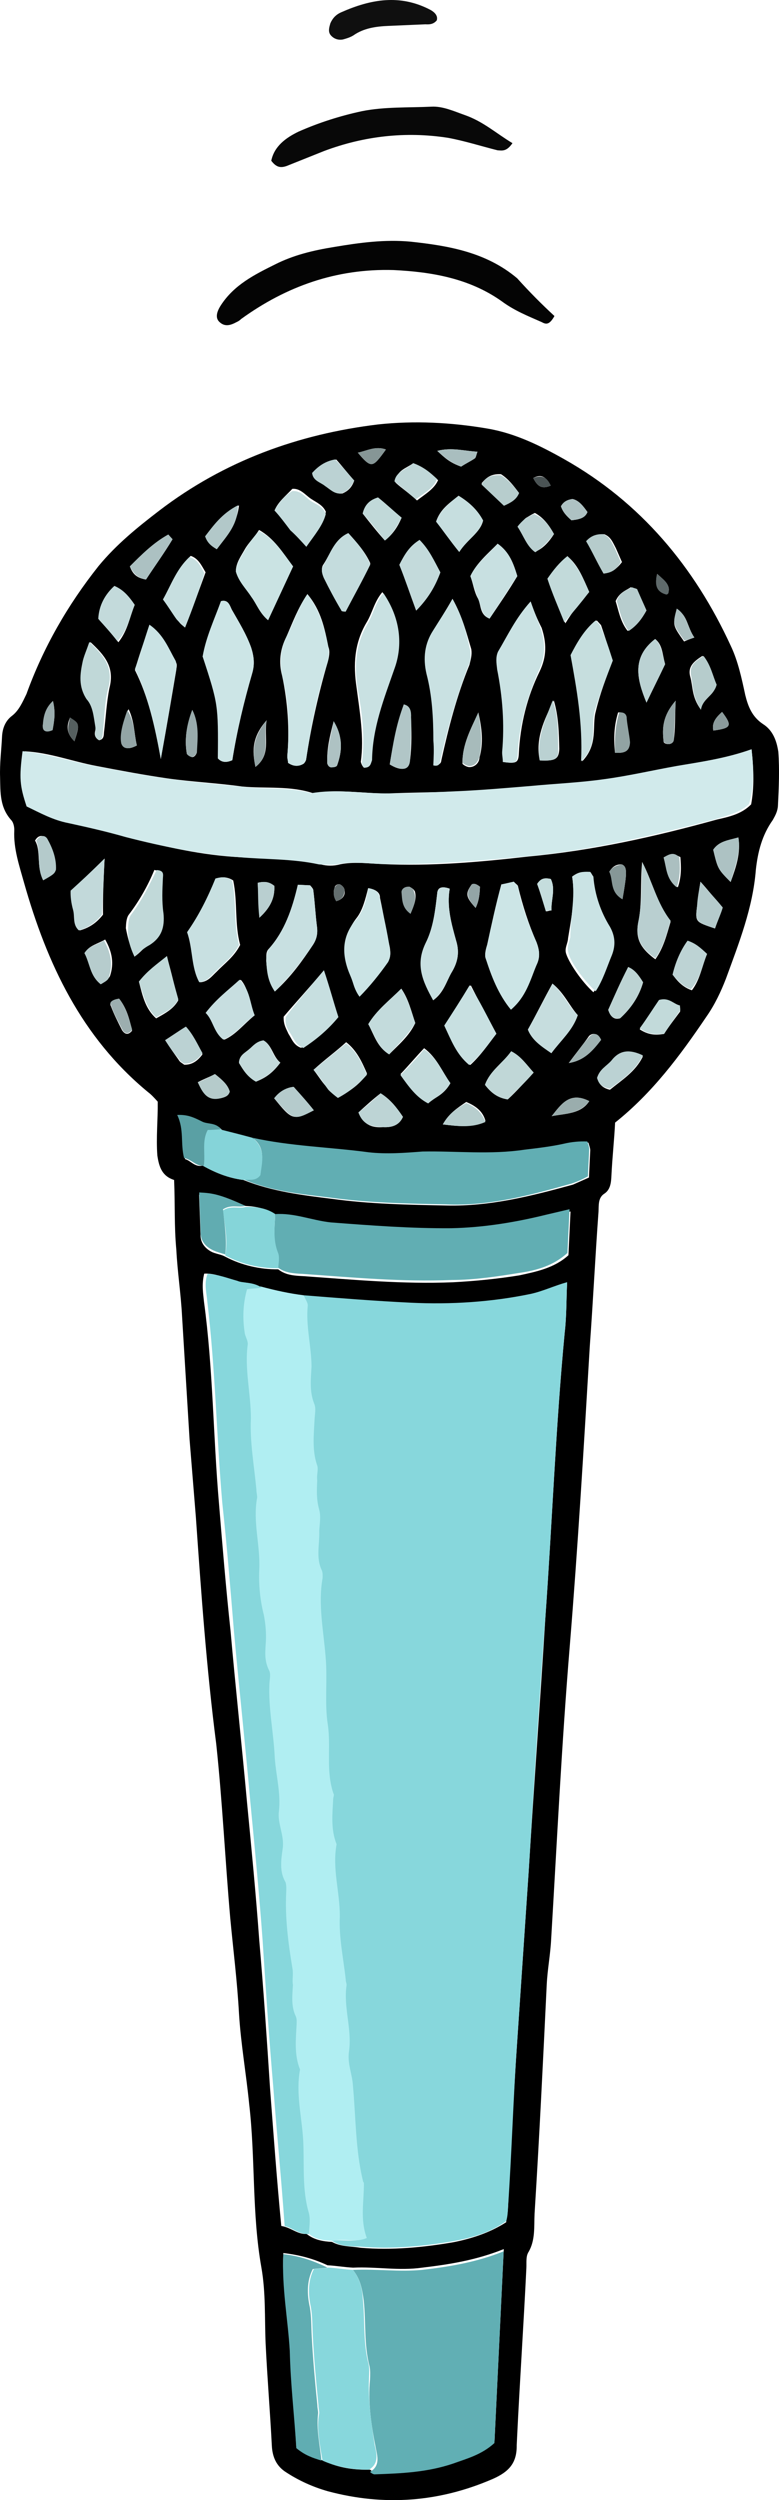 <svg version="1.1" xmlns="http://www.w3.org/2000/svg" xmlns:xlink="http://www.w3.org/1999/xlink" width="120.825" height="387.432" viewBox="0,0,120.825,387.432"><g transform="translate(-1222.04,-310.808)"><g data-paper-data="{&quot;isPaintingLayer&quot;:true}" fill-rule="nonzero" stroke="none" stroke-width="1" stroke-linecap="butt" stroke-linejoin="miter" stroke-miterlimit="10" stroke-dasharray="" stroke-dashoffset="0" style="mix-blend-mode: normal"><g><path d="M1308.037,359.783c-0.759,1.357 -1.278,1.332 -1.953,0.951c-2.207,-0.977 -4.249,-1.773 -6.258,-3.263c-5.031,-3.552 -10.879,-4.531 -16.761,-4.815c-8.831,-0.252 -16.594,2.509 -23.601,7.57c-0.181,0.166 -0.363,0.331 -0.717,0.488c-0.89,0.48 -1.772,0.785 -2.603,0.049c-0.667,-0.554 -0.625,-1.424 0.126,-2.606c2.062,-3.21 5.26,-4.797 8.458,-6.385c2.843,-1.43 5.826,-2.157 9.147,-2.694c4.021,-0.677 7.86,-1.188 11.831,-0.823c5.865,0.631 11.714,1.61 16.546,5.675c1.975,2.185 3.795,4.015 5.787,5.853z" fill="#040404"/><path d="M1301.526,332.994c-0.932,1.348 -1.616,1.141 -2.308,1.108c-2.57,-0.646 -5.131,-1.467 -7.709,-1.939c-6.54,-1.012 -12.992,-0.278 -19.172,2.036c-1.945,0.777 -3.89,1.554 -5.835,2.331c-0.882,0.306 -1.574,0.273 -2.388,-0.812c0.455,-2.242 2.252,-3.549 4.205,-4.5c3.189,-1.414 6.535,-2.472 9.864,-3.182c3.502,-0.702 7.135,-0.527 10.785,-0.699c1.738,-0.09 3.435,0.688 5.14,1.293c2.899,1.011 4.891,2.849 7.419,4.364z" fill="#080808"/><path d="M1289.786,313.964c-0.553,0.67 -1.244,0.637 -1.764,0.612c-1.911,0.082 -3.823,0.164 -5.734,0.246c-1.911,0.082 -3.831,0.338 -5.447,1.479c-0.536,0.323 -1.063,0.471 -1.591,0.62c-0.7,0.14 -1.384,-0.067 -1.878,-0.613c-0.494,-0.546 -0.287,-1.233 -0.081,-1.92c0.388,-0.852 0.932,-1.348 1.641,-1.663c4.607,-2.042 9.155,-2.868 13.89,-0.375c0.675,0.381 1.169,0.927 0.963,1.614z" fill="#0f0f0f"/></g><g><path d="M1249.039,493.666c-1.878,-0.613 -2.33,-2.028 -2.592,-3.783c-0.212,-2.797 0.095,-5.569 0.056,-8.358c-0.494,-0.546 -0.988,-1.093 -1.49,-1.465c-10.34,-8.511 -15.686,-19.916 -19.242,-32.454c-0.739,-2.648 -1.652,-5.305 -1.517,-8.085c0.025,-0.521 -0.114,-1.225 -0.444,-1.589c-1.811,-2.003 -1.702,-4.262 -1.757,-6.703c-0.072,-2.094 0.201,-4.171 0.302,-6.256c0.059,-1.217 0.463,-2.416 1.543,-3.235c1.08,-0.819 1.666,-2.184 2.244,-3.375c2.601,-7.19 6.388,-13.8 11.188,-19.839c2.763,-3.35 6.011,-5.981 9.432,-8.602c10.082,-7.7 21.553,-11.85 33.936,-13.342c5.578,-0.602 11.287,-0.326 16.962,0.644c4.3,0.73 8.195,2.66 11.909,4.754c11.816,6.666 20.178,16.649 25.828,28.94c1.102,2.317 1.668,4.958 2.235,7.597c0.435,1.763 1.052,3.36 2.731,4.486c1.515,0.944 2.132,2.542 2.394,4.296c0.212,2.797 0.078,5.578 -0.056,8.358c-0.042,0.869 -0.421,1.547 -0.801,2.226c-1.674,2.358 -2.319,4.939 -2.626,7.711c-0.458,5.9 -2.629,11.369 -4.627,16.846c-0.793,2.052 -1.758,4.095 -3.061,5.948c-4.108,6.072 -8.372,11.789 -14.142,16.387c-0.126,2.606 -0.433,5.378 -0.567,8.159c-0.05,1.043 -0.109,2.259 -1.18,2.904c-0.899,0.653 -0.776,1.705 -0.826,2.747c-0.508,6.943 -0.844,13.893 -1.352,20.836c-0.919,15.458 -1.846,31.089 -3.111,46.529c-1.248,15.093 -1.978,30.211 -2.88,45.321c-0.117,2.433 -0.572,4.675 -0.69,7.108c-0.57,11.817 -1.14,23.633 -1.883,35.442c-0.101,2.085 0.145,4.187 -0.985,6.049c-0.38,0.678 -0.248,1.556 -0.29,2.424c-0.419,8.689 -1.02,17.543 -1.439,26.232c-0.017,0.348 -0.042,0.869 -0.059,1.217c0.039,2.789 -1.239,4.121 -3.72,5.22c-8.324,3.605 -16.851,4.238 -25.581,1.901c-2.224,-0.63 -4.431,-1.607 -6.448,-2.924c-1.515,-0.944 -2.14,-2.367 -2.229,-4.114c-0.268,-5.238 -0.708,-10.485 -0.967,-15.897c-0.162,-3.84 0.031,-7.837 -0.649,-11.701c-1.501,-8.433 -0.917,-16.939 -1.899,-25.347c-0.466,-4.725 -1.286,-9.293 -1.578,-14.01c-0.276,-5.064 -0.906,-9.972 -1.363,-14.871c-0.783,-8.921 -1.213,-17.999 -2.169,-26.928c-1.514,-11.743 -2.337,-23.453 -3.159,-35.162c-0.326,-4.022 -0.652,-8.044 -0.979,-12.066c-0.39,-6.289 -0.772,-12.752 -1.162,-19.041c-0.178,-3.492 -0.711,-6.827 -0.889,-10.319c-0.343,-3.674 -0.184,-6.976 -0.345,-10.816zM1253.481,491.442c2.026,1.143 4.068,1.938 6.309,2.22c4.422,1.781 9.077,2.354 13.731,2.927c5.857,0.805 11.92,0.924 17.81,1.033c6.755,0.152 13.075,-1.459 19.577,-3.236c0.709,-0.314 1.417,-0.628 2.481,-1.1c0.067,-1.39 0.134,-2.78 0.201,-4.171c0.017,-0.347 -0.139,-0.703 -0.287,-1.233c-1.211,-0.058 -2.43,0.057 -3.658,0.346c-2.101,0.421 -4.012,0.503 -6.114,0.924c-5.24,0.792 -10.578,0.012 -15.793,0.283c-2.776,0.04 -5.569,0.428 -8.329,0.121c-6.03,-0.813 -12.101,-0.758 -18.098,-2.266c-1.54,-0.422 -3.253,-0.854 -4.794,-1.276c-0.642,-1.076 -2.042,-0.795 -2.891,-1.185c-1.013,-0.571 -2.026,-1.143 -3.937,-1.061c1.102,2.317 0.474,4.551 1.065,6.67c0.857,0.215 1.498,1.292 2.726,1.002zM1260.116,497.684c-3.903,-1.756 -4.933,-1.98 -7.199,-1.741c0.072,2.093 0.153,4.013 0.226,6.107c-0.059,1.217 0.591,2.119 1.604,2.69c0.675,0.381 1.54,0.422 2.215,0.804c2.536,1.341 5.452,2.005 8.228,1.964c1.169,0.927 2.553,0.994 3.937,1.061c7.777,0.549 15.372,1.264 23.19,0.945c3.477,-0.181 6.962,-0.535 10.282,-1.072c2.628,-0.57 5.43,-1.132 7.607,-3.117c0.109,-2.259 0.218,-4.518 0.327,-6.777c-1.401,0.281 -2.628,0.57 -3.683,0.868c-4.911,1.157 -9.805,1.965 -14.666,2.079c-6.253,0.221 -12.464,-0.427 -18.684,-0.901c-2.941,-0.142 -5.659,-1.318 -8.608,-1.286c-1.498,-1.291 -3.22,-1.548 -4.777,-1.624zM1272.238,692.128c2.372,1.159 4.785,1.45 7.216,1.393c0.165,0.182 0.502,0.373 0.675,0.381c4.16,0.027 8.337,-0.295 12.219,-1.675c2.291,-0.76 4.573,-1.347 6.396,-3.175c0.469,-9.731 0.939,-19.463 1.433,-29.715c-4.244,1.711 -8.438,2.38 -12.623,2.874c-3.666,0.52 -7.101,-0.168 -10.751,0.004c-1.384,-0.067 -2.587,-0.299 -3.971,-0.366c-2.034,-0.969 -4.258,-1.599 -6.844,-1.898c-0.251,5.213 0.898,10.146 1.009,15.028c0.276,5.064 0.725,10.137 1.009,15.028c1.498,1.292 2.865,1.706 4.233,2.12zM1269.598,656.991c1.169,0.928 2.545,1.168 3.929,1.235c1.35,0.762 2.916,0.663 4.464,0.912c4.836,0.407 9.713,-0.054 14.434,-0.871c2.801,-0.562 5.62,-1.471 8.126,-3.092c0.034,-0.695 0.24,-1.382 0.274,-2.077c0.411,-8.515 0.813,-16.856 1.397,-25.362c0.609,-9.028 1.209,-17.882 1.818,-26.91c0.81,-13.198 1.785,-26.215 2.595,-39.413c1.058,-14.754 1.59,-29.359 2.994,-44.096c0.29,-2.425 0.243,-5.04 0.369,-7.646c-1.937,0.603 -3.717,1.562 -5.636,1.818c-6.13,1.272 -12.383,1.493 -18.62,1.366c-5.536,-0.267 -11.063,-0.708 -16.591,-1.149c-2.232,-0.456 -4.3,-0.73 -6.532,-1.186c-1.334,-1.109 -2.907,-0.837 -4.275,-1.251c-1.54,-0.423 -2.891,-1.185 -4.629,-1.094c-0.43,1.721 -0.151,3.128 -0.037,4.353c1.408,10.344 1.424,20.796 2.314,31.115c0.546,6.645 1.093,13.29 1.812,19.943c0.783,8.921 1.748,17.676 2.54,26.423c0.694,7.175 1.389,14.35 1.91,21.516c0.669,7.696 1.174,15.21 1.67,22.898c0.53,6.993 1.051,14.159 1.745,21.334c1.549,0.249 2.536,1.342 3.929,1.234zM1338.611,426.922c-3.881,1.38 -7.548,1.9 -11.223,2.594c-3.848,0.685 -7.531,1.553 -11.371,2.064c-3.666,0.52 -7.489,0.684 -11.147,1.03c-3.831,0.338 -7.662,0.676 -11.658,0.831c-3.65,0.172 -7.464,0.163 -11.114,0.335c-3.814,-0.01 -7.595,-0.715 -11.443,-0.029c-3.583,-1.218 -7.422,-0.707 -11.047,-1.055c-3.789,-0.531 -7.768,-0.723 -11.557,-1.254c-3.616,-0.523 -7.397,-1.228 -11.005,-1.924c-3.781,-0.705 -7.355,-2.096 -11.161,-2.28c-0.547,4.154 -0.606,5.37 0.627,8.565c2.034,0.969 4.068,1.938 6.465,2.576c2.916,0.663 5.832,1.326 8.912,2.172c5.823,1.5 11.482,2.818 17.537,3.11c4.152,0.2 8.312,0.227 12.431,1.122c0.857,0.215 1.895,0.265 2.949,-0.032c2.101,-0.421 4.342,-0.139 6.418,-0.039c7.612,0.367 15.274,-0.308 22.772,-1.166c9.928,-0.915 19.568,-3.062 29.234,-5.731c1.928,-0.429 3.856,-0.859 5.316,-2.356c0.472,-2.59 0.424,-5.205 0.065,-8.532zM1269.718,402.872c-1.493,2.192 -2.294,4.418 -3.268,6.635c-0.957,1.87 -1.231,3.946 -0.639,6.065c0.845,4.047 1.163,8.242 0.789,12.405c-0.017,0.348 0.131,0.877 0.123,1.051c0.84,0.563 1.532,0.596 2.422,0.117c0.181,-0.166 0.371,-0.505 0.38,-0.678c0.762,-5.014 1.87,-10.012 3.324,-14.993c0.207,-0.687 0.43,-1.721 0.117,-2.433c-0.558,-2.814 -1.116,-5.628 -3.247,-8.169zM1258.072,428.611c0.745,-4.667 1.828,-9.143 3.076,-13.438c0.413,-1.374 0.299,-2.598 -0.153,-4.014c-0.764,-2.127 -1.892,-3.923 -3.01,-5.893c-0.312,-0.712 -0.617,-1.597 -1.671,-1.3c-1.008,2.913 -2.18,5.643 -2.841,8.572c2.589,7.44 2.589,7.44 2.36,15.79c0.494,0.546 1.177,0.754 2.241,0.283zM1299.8,447.867c-0.843,3.094 -1.513,6.197 -2.183,9.3c-0.207,0.687 -0.413,1.374 -0.274,2.077c1.077,2.838 1.981,5.669 3.948,8.028c2.177,-1.985 2.821,-4.567 3.977,-6.949c0.578,-1.191 0.455,-2.243 -0.005,-3.484c-1.25,-2.847 -2.154,-5.678 -2.876,-8.673c0.008,-0.174 -0.329,-0.364 -0.658,-0.728c-0.527,0.149 -1.228,0.289 -1.928,0.43zM1304.342,404.019c-2.383,2.672 -3.547,5.229 -4.883,7.777c-0.396,1.026 -0.265,1.903 -0.134,2.78c0.837,4.221 1.155,8.416 0.772,12.752c-0.025,0.521 0.123,1.051 0.098,1.572c1.895,0.265 2.249,0.108 2.316,-1.282c0.218,-4.518 1.292,-8.821 3.215,-12.734c1.155,-2.383 1.083,-4.476 0.327,-6.777c-0.633,-1.25 -1.102,-2.317 -1.71,-4.089zM1278.478,429.769c0.865,0.042 1.072,-0.645 1.105,-1.34c0.235,-4.866 1.845,-9.491 3.455,-14.116c1.222,-3.773 0.723,-7.803 -1.687,-11.751c-1.286,1.505 -1.543,3.235 -2.484,4.757c-1.889,3.218 -2.048,6.52 -1.524,10.029c0.508,3.856 1.188,7.721 0.658,11.527c0.148,0.529 0.312,0.712 0.477,0.894zM1292.224,403.609c-1.139,2.035 -2.071,3.383 -2.83,4.74c-1.32,2.201 -1.594,4.278 -1.019,6.744c0.879,3.352 1.057,6.844 1.062,10.328c0.114,1.225 0.047,2.615 -0.011,3.831c0.857,0.216 1.055,-0.297 1.072,-0.645c1.108,-4.998 2.389,-9.987 4.354,-14.769c0.215,-0.861 0.421,-1.548 0.29,-2.425c-0.748,-2.474 -1.322,-4.941 -2.918,-7.804zM1310.782,446.655c0.533,3.335 -0.137,6.438 -0.634,9.549c-0.042,0.869 -0.594,1.539 -0.29,2.424c0.452,1.415 2.394,4.296 4.221,5.951c1.295,-1.68 1.741,-3.748 2.526,-5.626c0.594,-1.539 0.488,-2.937 -0.309,-4.369c-1.267,-2.5 -2.187,-4.983 -2.572,-7.788c0.008,-0.174 -0.321,-0.538 -0.485,-0.72c-0.684,-0.207 -1.376,-0.24 -2.455,0.578zM1251.064,455.27c0.921,2.483 0.605,5.429 2.053,7.763c1.219,-0.115 1.78,-0.959 2.506,-1.621c1.278,-1.332 2.712,-2.308 3.669,-4.177c-0.887,-3.178 -0.373,-6.637 -1.079,-9.98c-0.84,-0.563 -1.705,-0.605 -2.587,-0.299c-1.18,2.904 -2.699,5.618 -4.563,8.315zM1279.138,448.438c-0.43,1.721 -0.86,3.442 -1.783,4.617c-2.218,2.854 -2.188,5.817 -0.946,8.838c0.469,1.068 0.418,2.11 1.406,3.203c1.814,-1.654 3.117,-3.507 4.42,-5.361c0.371,-0.504 0.405,-1.199 0.274,-2.077c-0.566,-2.64 -0.968,-5.098 -1.534,-7.738c0.025,-0.521 -0.287,-1.233 -1.836,-1.482zM1268.239,447.913c-0.876,3.79 -2.082,7.215 -4.465,9.887c-0.544,0.496 -0.405,1.2 -0.438,1.895c0.098,1.573 0.368,3.153 1.331,4.767c2.539,-2.316 4.214,-4.674 5.896,-7.205c0.561,-0.844 0.776,-1.705 0.653,-2.755c-0.254,-1.928 -0.335,-3.848 -0.588,-5.776c0.008,-0.174 -0.321,-0.538 -0.485,-0.72c-0.519,-0.025 -1.038,-0.05 -1.903,-0.092zM1317.08,413.169c-0.608,-1.771 -1.208,-3.716 -1.816,-5.487c-0.165,-0.182 -0.329,-0.364 -0.658,-0.728c-1.978,1.472 -3.117,3.507 -3.901,5.385c0.951,5.446 1.919,10.543 1.634,16.452c2.556,-2.664 1.479,-5.502 2.107,-7.736c0.653,-2.755 1.644,-5.32 2.635,-7.885zM1267.497,398.584c-1.629,-2.169 -2.913,-4.321 -5.276,-5.654c-0.751,1.183 -1.658,2.01 -2.227,3.028c-0.569,1.018 -1.312,2.027 -1.37,3.243c0.444,1.589 1.604,2.69 2.411,3.948c0.806,1.258 1.258,2.673 2.6,3.609c1.345,-2.722 2.509,-5.279 3.862,-8.174zM1246.984,428.424c0.943,-5.18 1.672,-9.499 2.401,-13.818c0.017,-0.348 0.215,-0.86 -0.114,-1.225c-1.119,-1.97 -1.875,-4.271 -4.065,-5.595c-0.809,2.399 -1.61,4.625 -2.238,6.859c2.056,4.105 3.058,8.508 4.017,13.78zM1289.223,465.82c1.616,-1.141 2.045,-2.862 2.804,-4.219c0.94,-1.522 1.362,-3.069 0.762,-5.014c-0.739,-2.648 -1.479,-5.297 -0.998,-8.06c-1.194,-0.406 -1.895,-0.265 -1.945,0.777c-0.299,2.598 -0.606,5.37 -1.753,7.579c-1.543,3.235 -0.285,5.908 1.129,8.937zM1272.281,461.171c-2.391,2.846 -4.403,5.013 -6.242,7.188c-0.059,1.217 0.427,1.937 0.739,2.648c0.485,0.72 0.781,1.779 1.975,2.185c1.97,-1.298 3.784,-2.953 5.433,-4.789c-0.41,-2.284 -1.001,-4.403 -1.905,-7.233zM1299.031,470.996c-1.431,-2.682 -2.706,-5.008 -3.973,-7.507c-1.32,2.201 -2.632,4.228 -3.943,6.254c1.102,2.317 1.866,4.444 3.867,6.108c1.632,-1.489 2.754,-3.177 4.049,-4.856zM1276.069,393.425c-2.126,0.942 -2.754,3.176 -3.876,4.864c-0.371,0.504 -0.24,1.381 0.081,1.92c0.954,1.788 1.744,3.394 2.706,5.008c-0.008,0.174 0.338,0.19 0.684,0.207c1.328,-2.374 2.492,-4.931 3.82,-7.305c-0.781,-1.78 -2.098,-3.237 -3.415,-4.693zM1302.278,400.088c-0.6,-1.945 -1.208,-3.716 -3.052,-5.024c-1.459,1.497 -3.265,2.978 -4.23,5.022c0.46,1.241 0.575,2.466 1.216,3.542c0.469,1.068 0.229,2.45 1.76,3.046c1.493,-2.192 2.986,-4.384 4.306,-6.585zM1303.917,470.361c0.617,1.597 2.132,2.541 3.638,3.659c1.485,-2.018 3.29,-3.499 4.099,-5.898c-1.317,-1.457 -2.09,-3.41 -3.926,-4.892c-1.328,2.375 -2.484,4.757 -3.812,7.132zM1321.642,444.392c-0.324,3.12 0.036,6.446 -0.634,9.549c-0.472,2.59 0.672,4.038 2.681,5.529c1.303,-1.853 1.741,-3.748 2.361,-5.808c-2.115,-2.889 -2.821,-6.232 -4.408,-9.27zM1237.413,425.524c0.7,-0.141 0.726,-0.662 0.751,-1.183c0.282,-2.251 0.399,-4.684 0.854,-6.926c0.851,-3.268 -0.795,-5.089 -2.952,-7.109c-0.405,1.199 -0.793,2.052 -1.008,2.912c-0.62,2.06 -0.885,3.963 0.58,5.95c0.806,1.258 1.077,2.839 1.356,4.246c-0.207,0.687 -0.594,1.539 0.418,2.11zM1242.905,459.057c0.899,-0.653 1.451,-1.323 1.995,-1.82c1.797,-1.307 2.391,-2.846 2.146,-4.948c-0.262,-1.754 0.003,-3.658 -0.086,-5.403c0.025,-0.521 0.223,-1.034 -0.979,-1.267c-0.982,2.391 -2.311,4.766 -3.977,6.949c-0.371,0.505 -0.413,1.374 -0.447,2.069c0.279,1.407 0.566,2.64 1.347,4.419zM1286.452,469.344c-0.608,-1.771 -1.035,-3.708 -2.17,-5.33c-1.822,1.828 -3.801,3.3 -5.121,5.501c0.954,1.788 1.389,3.551 3.242,4.685c1.459,-1.497 3.083,-2.812 4.049,-4.856zM1286.588,405.427c1.822,-1.828 2.961,-3.863 3.753,-5.915c-0.954,-1.788 -1.744,-3.394 -3.225,-5.033c-1.434,0.976 -2.366,2.325 -3.134,3.855c0.929,2.309 1.685,4.61 2.606,7.093zM1270.67,476.595c0.979,1.266 1.456,2.16 2.288,2.897c0.494,0.546 0.996,0.919 1.498,1.292c1.772,-0.785 3.388,-1.927 4.509,-3.614c-0.781,-1.78 -1.562,-3.559 -3.234,-4.859c-1.632,1.489 -3.248,2.63 -5.062,4.285zM1238.263,443.854c-2.004,1.994 -3.455,3.317 -5.095,4.979c-0.207,0.687 -0.092,1.912 0.376,2.979c0.296,1.059 -0.109,2.259 0.887,3.178c1.582,-0.446 2.662,-1.265 3.586,-2.44c-0.039,-2.789 0.087,-5.395 0.246,-8.697zM1264.621,389.911c0.823,0.911 1.646,1.821 2.469,2.732c0.823,0.91 1.655,1.647 2.478,2.558c1.303,-1.853 2.581,-3.185 3.019,-5.08c-0.469,-1.068 -1.49,-1.465 -2.33,-2.028c-0.84,-0.563 -1.655,-1.647 -2.874,-1.532c-1.097,1.166 -2.177,1.985 -2.763,3.35zM1291.898,478.664c-1.3,-1.804 -2.065,-3.931 -4.073,-5.422c-1.278,1.332 -2.383,2.672 -3.661,4.004c1.3,1.804 2.263,3.418 4.297,4.387c1.253,-0.81 2.489,-1.273 3.438,-2.969zM1250.741,408.053c1.189,-3.078 2.188,-5.817 3.187,-8.555c-0.642,-1.076 -1.11,-2.143 -2.305,-2.55c-1.995,1.82 -2.978,4.211 -4.133,6.593c0.642,1.076 1.283,2.152 2.106,3.063c0.139,0.703 0.477,0.894 1.144,1.449zM1261.541,468.142c-0.946,-1.961 -0.845,-4.047 -2.162,-5.504c-1.987,1.646 -3.792,3.126 -5.277,5.145c1.152,1.275 1.069,3.013 2.748,4.139c1.772,-0.785 2.885,-2.299 4.691,-3.78zM1313.43,402.542c-0.937,-2.135 -1.71,-4.089 -3.208,-5.38c-1.261,0.984 -2.358,2.151 -3.117,3.508c0.937,2.135 1.702,4.262 2.622,6.745c1.13,-1.862 2.235,-3.202 3.703,-4.873zM1243.586,462.922c0.583,2.292 1.01,4.229 2.673,5.703c1.426,-0.802 2.67,-1.439 3.429,-2.796c-0.591,-2.119 -1.01,-4.229 -1.757,-6.703c-1.616,1.141 -3.058,2.291 -4.345,3.796zM1293.268,396.344c1.312,-2.027 3.265,-2.978 3.703,-4.873c-0.954,-1.788 -2.288,-2.897 -3.803,-3.841c-1.443,1.15 -2.877,2.125 -3.488,4.012c1.144,1.449 2.115,2.889 3.588,4.702zM1304.809,477.022c-1.152,-1.275 -1.959,-2.533 -3.482,-3.303c-1.303,1.853 -3.265,2.978 -4.066,5.204c0.979,1.267 1.984,2.012 3.532,2.261c1.451,-1.323 2.737,-2.829 4.016,-4.161zM1242.934,404.541c-0.971,-1.44 -1.802,-2.177 -2.988,-2.757c-1.278,1.331 -2.4,3.019 -2.5,5.105c0.988,1.093 1.975,2.185 2.955,3.452c1.476,-1.845 1.75,-3.921 2.534,-5.8zM1331.706,458.638c-0.996,-0.919 -1.828,-1.656 -2.857,-1.879c-1.122,1.688 -1.898,3.392 -2.336,5.287c0.815,1.084 1.646,1.821 2.84,2.227c1.295,-1.679 1.568,-3.756 2.353,-5.634zM1277.634,483.201c0.937,2.135 2.313,2.376 3.878,2.277c1.211,0.058 2.439,-0.231 3.025,-1.596c-0.971,-1.44 -1.95,-2.707 -3.465,-3.651c-1.261,0.984 -2.35,1.977 -3.438,2.969zM1325.202,413.735c-0.444,-1.589 -0.377,-2.979 -1.546,-3.906c-3.602,2.787 -2.897,6.131 -1.343,9.863c0.966,-2.044 1.923,-3.913 2.888,-5.957zM1261.738,478.428c1.591,-0.62 2.67,-1.439 3.784,-2.953c-1.169,-0.927 -1.258,-2.673 -2.609,-3.435c-1.046,0.124 -1.426,0.802 -2.143,1.29c-0.726,0.662 -1.607,0.967 -1.666,2.184c0.642,1.076 1.283,2.152 2.634,2.914zM1282.49,429.266c1.853,1.134 2.907,0.837 3.156,-0.719c0.282,-2.251 0.218,-4.518 0.146,-6.612c0.034,-0.695 -0.098,-1.572 -1.119,-1.97c-1.016,3.086 -1.686,6.189 -2.183,9.3zM1314.653,477.846c0.296,1.06 0.963,1.614 1.992,1.838c1.805,-1.48 3.948,-2.771 5.104,-5.153c-2.026,-1.143 -3.599,-0.87 -4.894,0.809c-0.726,0.662 -1.789,1.133 -2.202,2.506zM1305.756,428.647c2.422,0.117 2.958,-0.206 3.033,-1.769c-0.056,-2.441 -0.103,-5.056 -0.851,-7.531c-1.535,3.061 -2.888,5.957 -2.183,9.3zM1330.685,447.441c-0.24,1.382 -0.299,2.598 -0.53,3.806c-0.29,2.425 -0.29,2.425 2.782,3.444c0.405,-1.2 0.991,-2.565 1.197,-3.252c-1.317,-1.457 -2.296,-2.723 -3.449,-3.998zM1286.129,382.588c-1.08,0.819 -2.654,1.091 -2.746,3.003c0.996,0.919 2.174,1.672 3.334,2.774c1.261,-0.984 2.687,-1.786 3.273,-3.152c-1.169,-0.927 -2.157,-2.02 -3.862,-2.625zM1319.47,460.66c-0.974,2.217 -2.121,4.426 -3.095,6.644c0.304,0.885 0.79,1.606 1.844,1.308c1.632,-1.489 2.936,-3.342 3.564,-5.576c-0.642,-1.076 -1.3,-1.804 -2.313,-2.376zM1315.649,399.688c1.219,-0.116 2.118,-0.769 2.86,-1.778c-0.312,-0.712 -0.625,-1.424 -0.937,-2.135c-0.477,-0.894 -0.781,-1.779 -1.802,-2.177c-1.038,-0.05 -1.92,0.256 -2.654,1.091c0.79,1.606 1.744,3.393 2.533,4.999zM1281.736,394.569c1.261,-0.984 2.012,-2.167 2.598,-3.532c-1.334,-1.11 -2.494,-2.211 -3.663,-3.138c-1.409,0.454 -2.151,1.464 -2.375,2.498c1.144,1.449 2.288,2.897 3.44,4.172zM1322.309,405.409c-0.469,-1.068 -0.937,-2.135 -1.579,-3.211c-0.165,-0.182 -0.511,-0.199 -0.848,-0.389c-0.717,0.488 -1.772,0.785 -2.358,2.151c0.452,1.415 0.714,3.17 1.858,4.618c1.426,-0.802 2.168,-1.811 2.927,-3.168zM1330.757,420.796c0.265,-1.903 2.185,-2.159 2.269,-3.897c-0.625,-1.424 -0.722,-2.996 -2.039,-4.453c-1.253,0.81 -2.333,1.629 -1.889,3.218c0.444,1.589 0.195,3.144 1.66,5.131zM1325.039,471.031c0.751,-1.183 1.674,-2.358 2.417,-3.367c0.181,-0.165 0.025,-0.521 0.042,-0.869c-0.848,-0.389 -1.671,-1.3 -3.253,-0.854c-0.932,1.348 -1.872,2.871 -2.986,4.384c1.177,0.754 2.207,0.978 3.781,0.705zM1276.982,385.282c-0.988,-1.093 -1.967,-2.359 -2.79,-3.27c-1.582,0.446 -2.662,1.265 -3.569,2.092c0.114,1.225 1.317,1.457 1.984,2.012c0.667,0.554 1.325,1.283 2.545,1.168c0.709,-0.314 1.426,-0.802 1.831,-2.002zM1247.656,472.001c0.806,1.258 1.456,2.16 2.106,3.063c0.156,0.356 0.667,0.555 0.831,0.737c1.211,0.058 2.109,-0.595 2.852,-1.604c-0.798,-1.432 -1.423,-2.856 -2.575,-4.13c-1.063,0.471 -1.962,1.124 -3.215,1.935zM1335.365,447.493c0.801,-2.226 1.602,-4.452 1.2,-6.909c-1.582,0.446 -2.974,0.553 -3.907,1.902c0.722,2.996 0.722,2.996 2.706,5.008zM1264.562,481.003c2.782,3.444 2.955,3.452 6.152,1.864c-0.979,-1.266 -2.14,-2.367 -3.119,-3.634c-1.219,0.116 -2.118,0.769 -3.033,1.77zM1307.968,393.57c-0.798,-1.432 -1.613,-2.516 -2.963,-3.278c-0.354,0.157 -0.89,0.48 -1.426,0.802c-0.363,0.331 -0.734,0.836 -1.097,1.166c0.798,1.432 1.414,3.029 2.757,3.965c1.063,-0.471 1.978,-1.472 2.729,-2.655zM1237.67,463.333c0.536,-0.322 1.253,-0.81 1.451,-1.323c0.611,-1.886 0.349,-3.641 -0.77,-5.611c-1.072,0.645 -2.472,0.926 -3.042,1.943c0.608,1.771 0.689,3.691 2.36,4.991zM1248.8,394.373c-0.165,-0.182 -0.329,-0.364 -0.658,-0.728c-2.316,1.282 -4.138,3.11 -5.96,4.938c0.46,1.242 1.127,1.796 2.503,2.037c1.312,-2.027 2.796,-4.045 4.116,-6.246zM1296.23,421.22c-1.164,2.556 -2.492,4.931 -2.462,7.893c-0.008,0.174 0.667,0.555 1.013,0.571c0.865,0.042 1.591,-0.62 1.632,-1.489c0.628,-2.234 0.391,-4.51 -0.184,-6.976zM1302.552,387.212c-0.815,-1.084 -1.629,-2.169 -2.807,-2.922c-1.211,-0.058 -2.093,0.248 -3.016,1.422c1.161,1.101 2.313,2.376 3.482,3.303c1.055,-0.298 1.772,-0.785 2.341,-1.803zM1290.723,485.052c2.414,0.291 4.481,0.564 6.616,-0.552c-0.444,-1.589 -1.621,-2.342 -2.98,-2.931c-1.434,0.976 -2.687,1.786 -3.636,3.482zM1228.737,447.226c1.607,-0.967 1.789,-1.133 1.814,-1.654c0.257,-1.729 -0.533,-3.335 -1.331,-4.767c-0.321,-0.538 -1.177,-0.754 -1.747,0.264c0.963,1.614 0.162,3.84 1.264,6.157zM1255.661,395.923c1.485,-2.019 3.134,-3.855 3.449,-6.8c-2.481,1.099 -3.792,3.126 -5.087,4.806c0.131,0.877 0.633,1.25 1.638,1.995zM1255.379,477.251c-0.89,0.48 -1.772,0.786 -2.662,1.265c0.79,1.606 1.769,2.872 3.697,2.443c0.527,-0.149 1.055,-0.298 1.261,-0.984c-0.296,-1.059 -1.127,-1.796 -2.296,-2.724zM1317.43,427.468c1.557,0.075 2.266,-0.239 2.16,-1.637c-0.114,-1.225 -0.229,-2.45 -0.516,-3.683c-0.148,-0.53 -0.469,-1.068 -1.169,-0.928c-0.62,2.06 -0.712,3.972 -0.475,6.248zM1251.859,420.822c-0.801,2.226 -1.256,4.468 -0.846,6.752c-0.008,0.174 0.667,0.554 0.84,0.563c0.346,0.017 0.717,-0.488 0.734,-0.835c-0.064,-2.267 0.383,-4.336 -0.728,-6.48zM1243.27,426.329c-0.435,-1.763 -0.343,-3.674 -1.289,-5.636c-0.974,2.217 -1.412,4.112 -0.943,5.18c0.296,1.059 0.988,1.093 2.232,0.456zM1307.605,483.776c2.101,-0.421 4.523,-0.304 5.835,-2.331c-3.047,-1.54 -4.358,0.486 -5.835,2.331zM1306.708,452.033c0.346,0.017 0.527,-0.149 0.873,-0.132c-0.089,-1.746 0.678,-3.277 -0.111,-4.882c-1.03,-0.224 -1.557,-0.075 -2.118,0.769c0.46,1.242 0.912,2.657 1.356,4.246zM1273.796,422.576c-0.636,2.408 -1.075,4.303 -1.002,6.396c-0.017,0.348 0.312,0.712 0.831,0.737c0.173,0.008 0.527,-0.149 0.709,-0.314c0.801,-2.226 0.902,-4.311 -0.538,-6.819zM1240.511,465.56c-1.055,0.298 -1.591,0.62 -1.27,1.158c0.46,1.242 1.094,2.491 1.727,3.741c0.485,0.72 1.004,0.745 1.557,0.075c-0.427,-1.937 -0.87,-3.526 -2.014,-4.974zM1293.559,383.121c0.717,-0.488 1.426,-0.802 2.143,-1.29c0.181,-0.165 0.198,-0.513 0.396,-1.026c-2.076,-0.1 -3.954,-0.713 -6.236,-0.127c1.161,1.101 1.992,1.838 3.697,2.443zM1262.011,447.612c0.089,1.746 0.187,3.318 0.259,5.412c1.814,-1.654 2.408,-3.193 2.319,-4.939c-0.84,-0.563 -1.35,-0.762 -2.578,-0.473zM1316.542,445.888c0.633,1.25 0.195,3.144 2.048,4.279c0.72,-4.146 0.762,-5.014 -0.086,-5.404c-0.865,-0.042 -1.401,0.281 -1.962,1.125zM1263.399,422.423c-2.202,2.506 -2.302,4.592 -1.736,7.232c2.523,-1.968 1.256,-4.468 1.736,-7.232zM1326.837,419.387c-2.02,2.341 -2.113,4.253 -1.867,6.355c-0.008,0.174 0.329,0.364 0.675,0.381c0.519,0.025 0.882,-0.306 0.899,-0.653c0.257,-1.73 0.168,-3.475 0.293,-6.082zM1324.971,443.682c0.444,1.589 0.533,3.335 2.204,4.635c0.603,-1.713 0.505,-3.285 0.399,-4.683c-1.013,-0.571 -1.713,-0.431 -2.603,0.049zM1329.736,409.599c-1.136,-1.622 -1.043,-3.534 -2.74,-4.312c-0.636,2.408 -0.636,2.408 1.149,4.932c0.354,-0.157 0.709,-0.314 1.591,-0.62zM1310.256,475.543c2.447,-0.404 3.734,-1.91 4.855,-3.598c-0.469,-1.068 -1.161,-1.101 -1.705,-0.605c-0.932,1.348 -2.037,2.689 -3.151,4.202zM1310.672,391.436c1.046,-0.124 1.92,-0.256 2.489,-1.273c-0.65,-0.902 -1.3,-1.804 -2.33,-2.028c-0.873,0.132 -1.409,0.455 -1.789,1.133c0.304,0.885 0.798,1.432 1.629,2.168zM1285.709,452.413c0.586,-1.365 0.982,-2.391 0.687,-3.45c-0.156,-0.356 -0.494,-0.546 -0.831,-0.737c-0.519,-0.025 -1.228,0.289 -1.08,0.819c-0.05,1.043 -0.109,2.259 1.225,3.369zM1281.896,380.468c-1.532,-0.597 -2.958,0.206 -4.358,0.486c1.967,2.359 2.313,2.376 4.358,-0.486zM1233.59,425.688c0.818,-2.573 0.818,-2.573 -0.689,-3.691c-0.396,1.026 -0.801,2.226 0.689,3.691zM1296.488,448.23c-0.667,-0.554 -1.186,-0.579 -1.376,-0.24c-0.932,1.348 -0.784,1.878 0.697,3.517c0.578,-1.191 0.628,-2.234 0.678,-3.277zM1334.036,421.128c-0.907,0.827 -1.641,1.663 -1.353,2.896c2.793,-0.388 2.983,-0.727 1.353,-2.896zM1230.251,419.431c-1.097,1.166 -1.337,2.548 -1.568,3.756c-0.034,0.695 0.46,1.242 1.532,0.597c0.232,-1.208 0.472,-2.59 0.037,-4.353zM1323.97,399.741c-0.43,1.721 0.047,2.615 1.414,3.029c0,0 0.354,-0.157 0.363,-0.331c0.223,-1.034 -0.781,-1.78 -1.777,-2.699zM1274.185,450.464c1.055,-0.298 1.434,-0.976 1.295,-1.679c0.017,-0.348 -0.312,-0.712 -0.65,-0.902c-0.338,-0.19 -0.873,0.132 -0.89,0.48c-0.198,0.513 -0.232,1.208 0.245,2.102zM1304.745,384.88c0.633,1.25 1.3,1.804 2.718,1.176c-0.798,-1.432 -1.473,-1.813 -2.718,-1.176z" fill="#000000"/><path d="M1269.158,511.532c5.528,0.441 11.055,0.882 16.591,1.149c6.228,0.3 12.489,-0.094 18.62,-1.366c1.928,-0.43 3.527,-1.223 5.636,-1.818c-0.134,2.78 -0.078,5.221 -0.369,7.646c-1.396,14.564 -1.936,29.343 -2.994,44.097c-0.983,13.19 -1.785,26.215 -2.595,39.413c-0.609,9.028 -1.209,17.882 -1.818,26.91c-0.584,8.507 -0.813,16.856 -1.397,25.363c-0.034,0.695 -0.067,1.39 -0.274,2.077c-2.514,1.794 -5.151,2.538 -8.126,3.091c-4.721,0.818 -9.599,1.279 -14.434,0.872c-1.557,-0.075 -3.122,0.023 -4.464,-0.912c1.574,-0.273 3.279,0.332 5.223,-0.445c-1.077,-2.839 -0.415,-5.768 -0.454,-8.557c0.008,-0.174 0.017,-0.348 -0.156,-0.356c-1.158,-4.758 -0.915,-9.798 -1.545,-14.705c-0.262,-1.754 -1.043,-3.534 -0.614,-5.255c0.514,-3.459 -0.884,-6.836 -0.37,-10.295c0.008,-0.174 -0.148,-0.529 -0.131,-0.877c-0.36,-3.327 -0.901,-6.488 -0.915,-9.798c0.184,-3.823 -1.032,-7.366 -0.502,-11.172c-0.929,-2.309 -0.474,-4.551 -0.53,-6.993c0.017,-0.347 0.025,-0.521 0.042,-0.869c-1.216,-3.542 -0.348,-7.158 -0.873,-10.667c-0.524,-3.509 -0.002,-7.141 -0.354,-10.642c-0.326,-4.022 -1.18,-7.895 -0.46,-12.041c0.017,-0.348 0.042,-0.869 -0.114,-1.225c-0.946,-1.961 -0.326,-4.022 -0.399,-6.115c0.05,-1.043 0.282,-2.251 -0.014,-3.31c-0.617,-1.597 -0.377,-2.979 -0.301,-4.543c0.042,-0.869 0.257,-1.73 -0.056,-2.441c-0.929,-2.309 -0.466,-4.725 -0.357,-6.984c0.042,-0.869 0.257,-1.73 -0.056,-2.441c-0.773,-1.953 -0.508,-3.856 -0.415,-5.768c0.151,-3.128 -0.909,-6.314 -0.585,-9.434c0.198,-0.513 -0.296,-1.059 -0.444,-1.589z" fill="#87d7dc"/><path d="M1269.158,511.532c0.148,0.53 0.642,1.076 0.617,1.597c-0.324,3.12 0.563,6.298 0.585,9.434c-0.092,1.912 -0.357,3.815 0.415,5.768c0.312,0.712 0.098,1.573 0.056,2.441c-0.109,2.259 -0.399,4.683 0.357,6.984c0.312,0.712 -0.075,1.564 0.056,2.441c-0.075,1.564 -0.143,2.954 0.301,4.543c0.296,1.06 0.064,2.267 0.014,3.31c0.072,2.094 -0.547,4.154 0.399,6.115c0.156,0.356 0.131,0.877 0.114,1.225c-0.712,3.972 0.133,8.019 0.46,12.041c0.343,3.674 -0.179,7.307 0.354,10.642c0.524,3.509 -0.344,7.125 0.873,10.667c0.165,0.182 -0.025,0.521 -0.042,0.869c-0.109,2.259 -0.399,4.684 0.53,6.993c-0.703,3.798 0.513,7.34 0.502,11.172c-0.159,3.301 0.555,6.471 0.915,9.798c-0.017,0.348 0.148,0.53 0.131,0.877c-0.514,3.459 0.884,6.836 0.37,10.295c-0.265,1.903 0.524,3.509 0.614,5.255c0.457,4.899 0.387,9.947 1.545,14.705c-0.008,0.174 0.156,0.356 0.156,0.356c0.039,2.789 -0.623,5.718 0.454,8.557c-1.772,0.785 -3.468,0.007 -5.223,0.445c-1.384,-0.067 -2.768,-0.134 -3.929,-1.235c0.05,-1.042 0.282,-2.251 -0.014,-3.31c-1.035,-3.708 -0.686,-7.349 -0.856,-11.015c-0.17,-3.666 -1.205,-7.374 -0.502,-11.171c-0.929,-2.309 -0.474,-4.552 -0.53,-6.993c0.017,-0.347 0.042,-0.869 -0.114,-1.225c-0.79,-1.606 -0.36,-3.327 -0.457,-4.899c0.042,-0.869 0.084,-1.738 -0.056,-2.441c-0.681,-3.865 -1.18,-7.895 -0.987,-11.892c0.025,-0.521 0.232,-1.208 -0.098,-1.572c-0.781,-1.78 -0.524,-3.509 -0.441,-5.247c0.265,-1.903 -0.862,-3.699 -0.588,-5.776c0.307,-2.772 -0.432,-5.42 -0.644,-8.217c-0.162,-3.84 -1.024,-7.539 -0.831,-11.536c0.034,-0.695 0.248,-1.556 -0.072,-2.094c-0.625,-1.424 -0.377,-2.979 -0.474,-4.551c0.067,-1.39 -0.039,-2.789 -0.326,-4.022c-0.583,-2.292 -0.82,-4.568 -0.703,-7.001c0.003,-3.658 -1.032,-7.366 -0.329,-11.163c0.017,-0.347 -0.131,-0.877 -0.114,-1.225c-0.343,-3.674 -0.859,-7.357 -0.856,-11.014c0.184,-3.823 -1.015,-7.713 -0.485,-11.519c0.025,-0.521 -0.296,-1.059 -0.444,-1.589c-0.237,-2.276 -0.293,-4.717 0.335,-6.951c0.873,-0.132 1.565,-0.099 2.266,-0.239c2.397,0.638 4.456,1.086 6.697,1.368z" fill="#b0eef2"/><path d="M1338.611,426.922c0.36,3.327 0.407,5.942 -0.411,8.515c-1.451,1.323 -3.379,1.753 -5.316,2.356c-9.657,2.495 -19.306,4.817 -29.234,5.731c-7.489,0.684 -15.151,1.359 -22.772,1.166c-2.076,-0.1 -4.317,-0.382 -6.418,0.039c-0.873,0.132 -1.911,0.082 -2.949,0.032c-4.118,-0.895 -8.287,-0.748 -12.431,-1.122c-5.874,-0.457 -11.714,-1.61 -17.537,-3.11c-2.907,-0.837 -5.823,-1.5 -8.912,-2.172c-2.405,-0.465 -4.431,-1.607 -6.465,-2.576c-1.06,-3.187 -1.174,-4.411 -0.627,-8.565c3.798,0.357 7.38,1.575 11.161,2.28c3.608,0.697 7.389,1.402 11.005,1.924c3.789,0.531 7.76,0.897 11.557,1.254c3.616,0.523 7.456,0.011 11.047,1.055c3.848,-0.685 7.629,0.019 11.443,0.029c3.641,0.002 7.464,-0.163 11.114,-0.335c3.823,-0.164 7.654,-0.502 11.658,-0.831c3.658,-0.346 7.481,-0.51 11.147,-1.03c3.839,-0.512 7.523,-1.379 11.371,-2.064c4.021,-0.677 7.687,-1.197 11.569,-2.577z" fill="#d1eaeb"/><path d="M1262.626,510.346c-0.7,0.14 -1.392,0.107 -2.266,0.239c-0.628,2.234 -0.737,4.493 -0.335,6.951c0.148,0.53 0.469,1.068 0.444,1.589c-0.53,3.807 0.496,7.688 0.485,11.519c-0.176,3.649 0.513,7.34 0.856,11.015c-0.017,0.347 0.131,0.877 0.114,1.225c-0.703,3.798 0.513,7.34 0.329,11.163c-0.109,2.259 0.12,4.708 0.703,7.001c0.279,1.407 0.385,2.805 0.326,4.022c-0.075,1.564 -0.316,2.946 0.474,4.551c0.321,0.538 0.106,1.399 0.072,2.094c-0.184,3.823 0.669,7.696 0.831,11.536c0.212,2.797 0.951,5.446 0.644,8.218c-0.265,1.903 0.862,3.699 0.588,5.776c-0.257,1.729 -0.522,3.633 0.441,5.246c0.148,0.53 0.123,1.051 0.098,1.572c-0.193,3.997 0.315,7.853 0.987,11.892c0.131,0.877 -0.084,1.738 0.056,2.441c-0.075,1.564 -0.332,3.293 0.457,4.899c0.156,0.356 0.131,0.877 0.114,1.225c-0.109,2.259 -0.399,4.684 0.53,6.993c-0.703,3.798 0.332,7.505 0.502,11.172c0.17,3.666 -0.187,7.48 0.856,11.014c0.296,1.059 0.064,2.267 0.014,3.31c-1.565,0.099 -2.553,-0.994 -3.756,-1.226c-0.513,-7.34 -1.216,-14.341 -1.745,-21.334c-0.669,-7.696 -1.174,-15.21 -1.67,-22.898c-0.521,-7.166 -1.216,-14.341 -1.91,-21.516c-0.783,-8.921 -1.748,-17.676 -2.54,-26.423c-0.546,-6.645 -1.093,-13.29 -1.812,-19.943c-0.889,-10.32 -1.078,-20.779 -2.314,-31.115c-0.106,-1.399 -0.558,-2.814 0.037,-4.353c1.557,0.075 3.089,0.671 4.629,1.094c0.848,0.389 2.422,0.117 3.764,1.052z" fill="#87d7dc"/><path d="M1276.785,662.563c3.65,-0.172 7.093,0.342 10.751,-0.004c4.185,-0.495 8.379,-1.163 12.623,-2.875c-0.486,10.079 -0.964,19.984 -1.433,29.715c-1.995,1.82 -4.278,2.406 -6.396,3.175c-4.054,1.372 -8.05,1.528 -12.219,1.675c-0.173,-0.008 -0.511,-0.199 -0.675,-0.381c1.607,-0.967 1.155,-2.383 0.876,-3.79c-0.697,-3.517 -1.222,-7.026 -0.881,-10.493c0.034,-0.695 0.067,-1.39 -0.072,-2.094c-0.879,-3.352 -0.538,-6.819 -0.898,-10.146c-0.254,-1.928 -0.533,-3.335 -1.677,-4.783z" fill="#61afb4"/><path d="M1261.146,487.109c6.005,1.335 12.068,1.453 18.098,2.266c2.76,0.307 5.544,0.093 8.329,-0.121c5.207,-0.097 10.553,0.509 15.793,-0.283c2.093,-0.248 4.185,-0.495 6.114,-0.924c1.228,-0.289 2.447,-0.405 3.658,-0.346c0.148,0.53 0.304,0.885 0.287,1.233c-0.067,1.39 -0.134,2.78 -0.201,4.171c-0.89,0.479 -1.599,0.794 -2.481,1.099c-6.329,1.785 -12.83,3.561 -19.577,3.236c-5.89,-0.11 -11.954,-0.228 -17.81,-1.033c-4.654,-0.573 -9.317,-0.972 -13.731,-2.927c0.882,-0.306 1.895,0.265 2.637,-0.744c0.438,-1.895 1.066,-4.129 -1.116,-5.628z" fill="#61aeb3"/><path d="M1264.736,498.952c2.958,-0.206 5.675,0.97 8.608,1.286c6.22,0.474 12.439,0.949 18.684,0.901c5.034,-0.105 9.928,-0.915 14.666,-2.079c1.228,-0.289 2.455,-0.578 3.683,-0.867c-0.117,2.433 -0.218,4.518 -0.327,6.777c-2.177,1.985 -4.813,2.729 -7.607,3.117c-3.32,0.537 -6.814,1.065 -10.282,1.072c-7.818,0.32 -15.414,-0.395 -23.19,-0.944c-1.384,-0.067 -2.768,-0.134 -3.937,-1.061c0.042,-0.869 0.257,-1.729 -0.056,-2.441c-0.608,-1.771 -0.335,-3.848 -0.242,-5.76z" fill="#61aeb3"/><path d="M1276.785,662.563c0.979,1.266 1.431,2.681 1.52,4.428c0.36,3.327 0.019,6.794 0.898,10.146c0.139,0.703 0.106,1.399 0.072,2.094c-0.176,3.649 0.357,6.984 0.881,10.493c0.287,1.233 0.731,2.822 -0.876,3.79c-2.603,0.049 -5.009,-0.416 -7.216,-1.393c-0.402,-2.458 -0.976,-4.924 -0.513,-7.34c0.017,-0.348 -0.131,-0.877 -0.114,-1.225c-0.351,-3.501 -0.694,-7.175 -0.873,-10.667c-0.098,-1.572 -0.031,-2.962 -0.301,-4.543c-0.427,-1.937 -0.499,-4.03 0.458,-5.9c0.873,-0.132 1.565,-0.099 2.266,-0.239c1.211,0.058 2.587,0.299 3.798,0.358z" fill="#87d7dc"/><path d="M1269.718,402.872c1.959,2.533 2.689,5.355 3.247,8.169c0.139,0.703 0.089,1.746 -0.117,2.433c-1.627,4.973 -2.562,9.979 -3.324,14.993c-0.008,0.174 -0.198,0.513 -0.38,0.678c-0.717,0.488 -1.582,0.446 -2.422,-0.117c0.017,-0.348 -0.139,-0.703 -0.123,-1.051c0.374,-4.162 0.229,-8.349 -0.789,-12.405c-0.418,-2.11 -0.326,-4.022 0.639,-6.065c1.147,-2.209 1.775,-4.443 3.268,-6.635z" fill="#cce5e6"/><path d="M1258.072,428.611c-1.063,0.471 -1.747,0.264 -2.241,-0.283c0.056,-8.358 0.056,-8.358 -2.36,-15.79c0.489,-2.938 1.842,-5.833 2.841,-8.572c1.228,-0.289 1.35,0.762 1.671,1.3c1.119,1.97 2.246,3.766 3.01,5.893c0.452,1.415 0.566,2.64 0.153,4.014c-1.248,4.294 -2.33,8.771 -3.076,13.438z" fill="#cce5e6"/><path d="M1272.815,662.197c-0.7,0.141 -1.392,0.107 -2.266,0.239c-0.957,1.87 -0.885,3.963 -0.458,5.9c0.271,1.581 0.204,2.971 0.301,4.543c0.178,3.492 0.521,7.166 0.873,10.667c-0.017,0.348 0.131,0.877 0.114,1.225c-0.299,2.598 0.284,4.891 0.513,7.34c-1.367,-0.414 -2.561,-0.82 -3.895,-1.929c-0.284,-4.891 -0.906,-9.972 -1.009,-15.028c-0.284,-4.891 -1.261,-9.815 -1.009,-15.028c2.76,0.307 4.802,1.102 6.836,2.071z" fill="#60adb2"/><path d="M1299.8,447.867c0.7,-0.141 1.228,-0.289 1.928,-0.43c0.329,0.364 0.494,0.546 0.658,0.728c0.549,2.987 1.626,5.826 2.876,8.673c0.46,1.241 0.583,2.292 0.005,3.484c-0.982,2.391 -1.627,4.973 -3.977,6.949c-1.967,-2.359 -3.044,-5.198 -3.948,-8.028c-0.148,-0.53 0.067,-1.39 0.274,-2.077c0.67,-3.103 1.34,-6.206 2.183,-9.3z" fill="#cce5e6"/><path d="M1304.342,404.019c0.608,1.771 1.077,2.839 1.537,4.08c0.756,2.301 0.828,4.394 -0.327,6.777c-1.758,4.096 -3.006,8.39 -3.215,12.734c-0.067,1.39 -0.248,1.556 -2.316,1.282c0.025,-0.521 -0.123,-1.051 -0.098,-1.572c0.383,-4.336 0.065,-8.532 -0.772,-12.752c-0.123,-1.051 -0.254,-1.928 0.134,-2.78c1.51,-2.54 2.673,-5.096 5.056,-7.768z" fill="#cae2e3"/><path d="M1278.478,429.769c-0.165,-0.182 -0.321,-0.538 -0.312,-0.712c0.539,-3.98 0.031,-7.837 -0.658,-11.527c-0.524,-3.509 -0.365,-6.811 1.524,-10.029c0.94,-1.522 1.206,-3.425 2.484,-4.757c2.592,3.783 3.083,7.987 1.687,11.751c-1.61,4.625 -3.385,9.068 -3.455,14.116c-0.198,0.513 -0.232,1.208 -1.27,1.158z" fill="#c9e1e2"/><path d="M1292.224,403.609c1.596,2.864 2.17,5.33 2.737,7.97c0.131,0.877 0.089,1.746 -0.29,2.425c-1.792,4.791 -3.246,9.772 -4.354,14.769c-0.017,0.347 -0.215,0.86 -1.072,0.645c0.059,-1.217 0.126,-2.607 0.011,-3.832c-0.005,-3.484 -0.184,-6.976 -1.062,-10.328c-0.575,-2.466 -0.293,-4.717 1.019,-6.744c0.94,-1.523 1.872,-2.871 3.011,-4.906z" fill="#c9e1e2"/><path d="M1310.782,446.655c1.08,-0.819 1.945,-0.777 2.81,-0.735c0.165,0.182 0.321,0.538 0.485,0.72c0.212,2.797 1.124,5.454 2.572,7.788c0.798,1.432 0.904,2.83 0.309,4.369c-0.784,1.878 -1.404,3.938 -2.526,5.626c-1.828,-1.656 -3.942,-4.545 -4.221,-5.951c-0.304,-0.886 0.075,-1.564 0.29,-2.425c-0.031,-2.962 0.812,-6.057 0.28,-9.392z" fill="#cae3e4"/><path d="M1251.064,455.27c1.864,-2.697 3.209,-5.419 4.39,-8.323c1.055,-0.297 1.747,-0.264 2.587,0.299c0.714,3.17 0.192,6.802 1.079,9.98c-0.957,1.87 -2.391,2.846 -3.669,4.177c-0.726,0.662 -1.286,1.506 -2.506,1.621c-1.275,-2.326 -0.968,-5.098 -1.88,-7.755z" fill="#c8e0e1"/><path d="M1279.138,448.438c1.549,0.249 1.688,0.952 1.828,1.656c0.566,2.64 1.141,5.106 1.534,7.738c0.139,0.703 0.106,1.399 -0.274,2.077c-1.303,1.853 -2.779,3.698 -4.42,5.36c-0.815,-1.084 -0.937,-2.135 -1.406,-3.203c-1.406,-3.203 -1.437,-6.166 0.946,-8.837c1.105,-1.34 1.535,-3.061 1.792,-4.791z" fill="#cbe4e5"/><path d="M1268.239,447.913c0.865,0.042 1.384,0.067 1.903,0.092c0.156,0.356 0.494,0.546 0.485,0.72c0.254,1.928 0.335,3.848 0.588,5.776c0.123,1.051 -0.092,1.911 -0.653,2.755c-1.683,2.531 -3.53,4.881 -5.896,7.205c-1.136,-1.622 -1.233,-3.195 -1.331,-4.767c0.034,-0.695 0.067,-1.39 0.438,-1.895c2.383,-2.672 3.589,-6.097 4.465,-9.887z" fill="#c8e0e1"/><path d="M1264.736,498.952c-0.092,1.912 -0.366,3.989 0.407,5.942c0.312,0.712 0.098,1.572 0.056,2.441c-2.949,0.032 -5.692,-0.623 -8.228,-1.965c0.463,-2.416 -0.111,-4.882 -0.357,-6.984c1.253,-0.81 2.439,-0.231 3.493,-0.528c1.565,-0.099 3.287,0.159 4.629,1.094z" fill="#85d5d9"/><path d="M1317.08,413.169c-0.991,2.565 -1.981,5.13 -2.808,7.877c-0.636,2.408 0.614,5.255 -2.107,7.736c0.285,-5.908 -0.675,-11.18 -1.634,-16.452c0.957,-1.87 2.096,-3.905 3.901,-5.385c0.329,0.364 0.494,0.546 0.658,0.728c0.781,1.779 1.389,3.551 1.989,5.495z" fill="#c6dede"/><path d="M1267.497,398.584c-1.353,2.896 -2.517,5.452 -3.871,8.348c-1.334,-1.109 -1.786,-2.524 -2.6,-3.609c-0.806,-1.258 -1.967,-2.359 -2.411,-3.948c0.059,-1.217 0.801,-2.226 1.37,-3.243c0.569,-1.017 1.312,-2.027 2.227,-3.028c2.372,1.159 3.655,3.311 5.284,5.48z" fill="#cae3e3"/><path d="M1246.984,428.424c-0.96,-5.271 -1.961,-9.674 -4.009,-13.953c0.801,-2.226 1.429,-4.46 2.238,-6.859c2.182,1.499 2.946,3.626 4.065,5.596c0.156,0.356 0.131,0.877 0.114,1.225c-0.729,4.319 -1.457,8.639 -2.409,13.992z" fill="#cae3e4"/><path d="M1289.223,465.82c-1.596,-2.864 -2.854,-5.537 -1.129,-8.937c1.155,-2.383 1.454,-4.981 1.753,-7.579c0.05,-1.042 0.924,-1.174 1.945,-0.777c-0.48,2.764 0.259,5.412 0.998,8.06c0.6,1.945 0.178,3.492 -0.762,5.014c-0.759,1.357 -1.18,2.904 -2.804,4.219z" fill="#c8e0e1"/><path d="M1261.146,487.109c2.174,1.672 1.554,3.733 1.28,5.81c-0.742,1.009 -1.764,0.612 -2.637,0.744c-2.241,-0.282 -4.283,-1.077 -6.309,-2.22c0.265,-1.903 -0.335,-3.848 0.614,-5.544c0.873,-0.132 1.392,-0.107 2.084,-0.074c1.713,0.431 3.426,0.862 4.967,1.285z" fill="#85d4d9"/><path d="M1272.281,461.171c0.912,2.657 1.495,4.949 2.251,7.25c-1.658,2.01 -3.463,3.491 -5.433,4.789c-1.194,-0.406 -1.49,-1.465 -1.975,-2.185c-0.485,-0.72 -0.971,-1.44 -0.739,-2.648c1.485,-2.019 3.505,-4.359 5.896,-7.205z" fill="#c7dfe0"/><path d="M1299.031,470.996c-1.295,1.679 -2.417,3.367 -4.222,4.847c-2.001,-1.664 -2.765,-3.791 -3.867,-6.108c1.312,-2.027 2.623,-4.054 3.943,-6.254c1.613,2.516 2.715,4.834 4.146,7.515z" fill="#c8e0e1"/><path d="M1276.069,393.425c1.317,1.457 2.634,2.914 3.407,4.867c-1.155,2.383 -2.484,4.757 -3.82,7.305c-0.346,-0.017 -0.692,-0.033 -0.684,-0.207c-0.963,-1.614 -1.917,-3.402 -2.706,-5.008c-0.312,-0.712 -0.452,-1.415 -0.081,-1.92c1.139,-2.035 1.758,-4.096 3.884,-5.038z" fill="#c4dcdd"/><path d="M1302.278,400.088c-1.493,2.192 -2.813,4.393 -4.306,6.585c-1.359,-0.588 -1.292,-1.978 -1.76,-3.046c-0.469,-1.068 -0.756,-2.301 -1.216,-3.542c0.966,-2.044 2.763,-3.35 4.23,-5.022c1.844,1.308 2.452,3.079 3.052,5.024z" fill="#c8e0e1"/><path d="M1303.917,470.361c1.328,-2.375 2.475,-4.584 3.812,-7.132c1.663,1.474 2.436,3.427 3.926,4.892c-0.809,2.399 -2.615,3.88 -4.099,5.898c-1.68,-1.126 -3.022,-2.061 -3.638,-3.659z" fill="#c6ddde"/><path d="M1321.642,444.392c1.587,3.038 2.293,6.381 4.416,9.096c-0.62,2.06 -1.058,3.955 -2.361,5.808c-2.017,-1.317 -3.153,-2.939 -2.681,-5.529c0.67,-3.103 0.475,-6.247 0.626,-9.375z" fill="#b9cfd0"/><path d="M1237.413,425.524c-1.013,-0.571 -0.452,-1.415 -0.591,-2.119c-0.271,-1.581 -0.368,-3.153 -1.356,-4.246c-1.292,-1.978 -1.027,-3.881 -0.58,-5.95c0.215,-0.86 0.603,-1.713 1.008,-2.912c2.157,2.02 3.803,3.841 2.952,7.109c-0.628,2.234 -0.572,4.675 -0.854,6.926c-0.025,0.521 -0.05,1.042 -0.578,1.191z" fill="#c0d8d8"/><path d="M1242.905,459.057c-0.79,-1.606 -1.069,-3.013 -1.001,-4.403c0.034,-0.695 0.075,-1.564 0.447,-2.069c1.666,-2.184 2.821,-4.567 3.977,-6.949c1.211,0.058 1.004,0.745 0.979,1.267c-0.084,1.738 -0.176,3.649 0.086,5.403c0.237,2.276 -0.357,3.815 -2.146,4.948c-0.89,0.48 -1.434,0.976 -2.341,1.803z" fill="#c1d9d9"/><path d="M1286.452,469.344c-1.13,1.862 -2.581,3.185 -4.049,4.856c-1.853,-1.134 -2.279,-3.071 -3.242,-4.685c1.32,-2.201 3.298,-3.673 5.121,-5.501c1.127,1.796 1.562,3.559 2.17,5.33z" fill="#c3dbdc"/><path d="M1286.588,405.427c-0.921,-2.483 -1.677,-4.783 -2.606,-7.093c0.767,-1.531 1.526,-2.887 3.134,-3.855c1.49,1.465 2.271,3.245 3.225,5.033c-0.801,2.226 -1.931,4.087 -3.753,5.915z" fill="#c3dadb"/><path d="M1270.67,476.595c1.805,-1.481 3.429,-2.796 5.053,-4.111c1.671,1.3 2.452,3.08 3.234,4.859c-1.286,1.505 -2.729,2.655 -4.509,3.614c-0.502,-0.372 -1.169,-0.927 -1.498,-1.291c-0.815,-1.085 -1.292,-1.978 -2.279,-3.071z" fill="#c4dbdc"/><path d="M1238.263,443.854c-0.159,3.302 -0.285,5.908 -0.419,8.689c-0.924,1.175 -2.004,1.994 -3.586,2.44c-0.996,-0.919 -0.591,-2.119 -0.887,-3.178c-0.296,-1.06 -0.418,-2.11 -0.376,-2.979c1.814,-1.654 3.265,-2.978 5.268,-4.971z" fill="#c2d9da"/><path d="M1264.621,389.911c0.759,-1.357 1.674,-2.358 2.746,-3.003c1.392,-0.107 2.034,0.969 2.874,1.532c0.84,0.563 1.869,0.787 2.33,2.028c-0.43,1.721 -1.716,3.226 -3.019,5.08c-0.823,-0.91 -1.646,-1.821 -2.478,-2.558c-0.815,-1.085 -1.629,-2.169 -2.452,-3.08z" fill="#c5ddde"/><path d="M1291.898,478.664c-0.949,1.696 -2.358,2.151 -3.446,3.143c-1.861,-0.961 -2.997,-2.583 -4.297,-4.388c1.278,-1.332 2.556,-2.664 3.661,-4.004c2.017,1.317 2.782,3.444 4.082,5.248z" fill="#c3dbdc"/><path d="M1250.741,408.053c-0.667,-0.555 -0.996,-0.919 -1.325,-1.283c-0.65,-0.902 -1.292,-1.978 -2.106,-3.063c1.328,-2.375 2.138,-4.774 4.133,-6.594c1.194,0.406 1.671,1.3 2.305,2.55c-0.818,2.573 -1.825,5.485 -3.006,8.39z" fill="#c7dfe0"/><path d="M1261.541,468.142c-1.797,1.307 -2.919,2.995 -4.864,3.772c-1.507,-1.118 -1.587,-3.038 -2.748,-4.139c1.666,-2.184 3.463,-3.491 5.277,-5.145c1.655,1.647 1.562,3.559 2.335,5.512z" fill="#c7dee0"/><path d="M1260.116,497.684c-1.055,0.297 -2.241,-0.283 -3.493,0.528c0.237,2.276 0.639,4.734 0.357,6.984c-0.684,-0.207 -1.54,-0.422 -2.215,-0.804c-1.013,-0.571 -1.663,-1.474 -1.604,-2.69c-0.072,-2.094 -0.153,-4.014 -0.226,-6.107c2.249,0.108 3.279,0.332 7.182,2.088z" fill="#61acb1"/><path d="M1313.43,402.542c-1.295,1.679 -2.4,3.019 -3.868,4.69c-0.929,-2.309 -1.866,-4.444 -2.622,-6.745c0.932,-1.348 1.856,-2.523 3.117,-3.507c1.655,1.647 2.436,3.427 3.373,5.562z" fill="#c2dada"/><path d="M1243.586,462.922c1.295,-1.679 2.729,-2.655 4.353,-3.97c0.575,2.466 1.166,4.585 1.757,6.704c-0.767,1.531 -2.004,1.994 -3.429,2.796c-1.498,-1.292 -1.925,-3.228 -2.681,-5.529z" fill="#c1d9d9"/><path d="M1293.268,396.344c-1.473,-1.813 -2.444,-3.253 -3.588,-4.702c0.603,-1.713 2.045,-2.862 3.488,-4.012c1.515,0.944 2.849,2.053 3.803,3.841c-0.62,2.06 -2.391,2.846 -3.703,4.873z" fill="#c6dedf"/><path d="M1304.809,477.022c-1.286,1.505 -2.737,2.829 -4.016,4.161c-1.549,-0.249 -2.553,-0.994 -3.532,-2.261c0.801,-2.226 2.763,-3.35 4.066,-5.204c1.523,0.77 2.33,2.028 3.482,3.303z" fill="#c0d7d7"/><path d="M1242.934,404.541c-0.784,1.878 -1.058,3.955 -2.699,5.618c-0.979,-1.267 -1.967,-2.359 -2.955,-3.452c0.101,-2.085 1.049,-3.782 2.5,-5.105c1.359,0.588 2.182,1.499 3.153,2.939z" fill="#c3dadb"/><path d="M1256.352,485.832c-0.692,-0.033 -1.392,0.107 -2.084,0.074c-0.949,1.696 -0.349,3.641 -0.614,5.544c-1.219,0.116 -1.861,-0.961 -3.064,-1.193c-0.583,-2.292 0.037,-4.353 -1.065,-6.67c1.738,-0.091 2.751,0.481 3.937,1.061c0.848,0.389 2.076,0.1 2.891,1.184z" fill="#5aa0a4"/><path d="M1331.706,458.638c-0.784,1.878 -1.058,3.955 -2.517,5.452c-1.194,-0.406 -1.853,-1.134 -2.84,-2.227c0.438,-1.895 1.222,-3.773 2.336,-5.287c1.194,0.406 1.861,0.961 3.022,2.061z" fill="#bdd3d4"/><path d="M1277.634,483.201c1.261,-0.984 2.35,-1.977 3.438,-2.969c1.515,0.944 2.494,2.211 3.465,3.651c-0.586,1.365 -1.814,1.654 -3.025,1.596c-1.557,-0.075 -3.114,-0.15 -3.878,-2.277z" fill="#bdd4d5"/><path d="M1325.202,413.735c-0.966,2.044 -1.923,3.913 -2.888,5.957c-1.554,-3.733 -2.26,-7.076 1.343,-9.863c0.996,0.919 1.102,2.317 1.546,3.906z" fill="#bbd2d3"/><path d="M1261.738,478.428c-1.35,-0.762 -1.992,-1.838 -2.634,-2.914c0.059,-1.217 0.94,-1.522 1.666,-2.184c0.544,-0.496 1.097,-1.166 2.143,-1.29c1.35,0.762 1.267,2.499 2.609,3.435c-1.113,1.514 -2.366,2.325 -3.784,2.953z" fill="#c3dadb"/><path d="M1282.49,429.266c0.497,-3.111 0.994,-6.223 2.183,-9.3c1.03,0.224 1.161,1.101 1.119,1.97c0.064,2.268 -0.045,4.527 -0.146,6.612c-0.075,1.564 -1.13,1.861 -3.156,0.719z" fill="#b1c6c7"/><path d="M1314.653,477.846c0.413,-1.374 1.476,-1.845 2.21,-2.68c1.295,-1.679 2.86,-1.778 4.894,-0.809c-1.155,2.383 -3.307,3.847 -5.104,5.153c-1.203,-0.232 -1.705,-0.605 -2.001,-1.664z" fill="#bbd2d3"/><path d="M1305.756,428.647c-0.533,-3.335 0.821,-6.231 2.01,-9.309c0.921,2.483 0.795,5.089 0.851,7.531c0.098,1.572 -0.438,1.895 -2.86,1.778z" fill="#bad1d2"/><path d="M1330.685,447.441c1.144,1.449 2.305,2.55 3.449,3.998c-0.215,0.86 -0.793,2.052 -1.197,3.252c-3.072,-1.019 -3.064,-1.193 -2.782,-3.444c0.059,-1.216 0.29,-2.424 0.53,-3.806z" fill="#b5cbcc"/><path d="M1286.129,382.588c1.705,0.605 2.701,1.524 3.697,2.443c-0.594,1.539 -2.012,2.167 -3.273,3.152c-1.169,-0.928 -2.165,-1.846 -3.334,-2.774c0.248,-1.556 1.822,-1.828 2.91,-2.821z" fill="#c0d7d8"/><path d="M1319.47,460.66c1.021,0.398 1.671,1.3 2.313,2.376c-0.628,2.234 -1.931,4.087 -3.564,5.576c-1.219,0.115 -1.54,-0.422 -1.844,-1.308c0.974,-2.218 1.948,-4.435 3.095,-6.644z" fill="#bdd4d4"/><path d="M1315.649,399.688c-0.963,-1.614 -1.744,-3.394 -2.706,-5.008c0.734,-0.835 1.616,-1.141 2.654,-1.091c1.021,0.398 1.325,1.283 1.802,2.177c0.312,0.712 0.625,1.424 0.937,2.135c-0.569,1.017 -1.295,1.679 -2.687,1.786z" fill="#b6cccc"/><path d="M1281.736,394.569c-1.144,-1.449 -2.123,-2.715 -3.44,-4.172c0.223,-1.034 0.793,-2.052 2.375,-2.498c1.169,0.927 2.33,2.028 3.663,3.138c-0.759,1.357 -1.337,2.548 -2.598,3.532z" fill="#c1d9d9"/><path d="M1322.309,405.409c-0.759,1.357 -1.501,2.366 -2.754,3.177c-1.144,-1.449 -1.406,-3.203 -1.858,-4.618c0.413,-1.374 1.468,-1.671 2.358,-2.151c0.511,0.199 0.857,0.215 0.848,0.389c0.469,1.068 0.937,2.135 1.406,3.203z" fill="#b7cdce"/><path d="M1330.757,420.796c-1.292,-1.978 -1.216,-3.542 -1.487,-5.123c-0.435,-1.763 0.636,-2.408 1.889,-3.218c1.144,1.449 1.414,3.029 2.039,4.453c-0.43,1.721 -2.185,2.159 -2.442,3.888z" fill="#b6cccc"/><path d="M1325.039,471.031c-1.565,0.099 -2.603,0.049 -3.772,-0.879c1.113,-1.514 2.054,-3.036 2.986,-4.384c1.582,-0.446 2.224,0.63 3.253,0.854c-0.017,0.347 0.139,0.703 -0.042,0.869c-0.932,1.348 -1.674,2.358 -2.425,3.541z" fill="#c2dada"/><path d="M1276.982,385.282c-0.578,1.191 -1.122,1.688 -2.004,1.994c-1.046,0.124 -1.705,-0.605 -2.545,-1.168c-0.667,-0.555 -1.869,-0.787 -1.984,-2.012c0.915,-1.001 1.995,-1.82 3.569,-2.092c1.161,1.101 1.975,2.185 2.963,3.278z" fill="#bbd2d3"/><path d="M1247.656,472.001c1.253,-0.811 2.151,-1.464 3.223,-2.109c1.152,1.275 1.777,2.698 2.575,4.13c-0.742,1.009 -1.641,1.663 -2.852,1.604c-0.338,-0.191 -0.675,-0.381 -0.831,-0.737c-0.658,-0.728 -1.309,-1.631 -2.115,-2.889z" fill="#bbd2d3"/><path d="M1335.365,447.493c-1.984,-2.012 -1.984,-2.012 -2.706,-5.008c0.932,-1.348 2.324,-1.455 3.907,-1.902c0.402,2.458 -0.572,4.675 -1.2,6.909z" fill="#adc2c3"/><path d="M1264.562,481.003c0.742,-1.009 1.814,-1.654 3.033,-1.77c1.152,1.275 2.14,2.368 3.119,3.634c-3.025,1.596 -3.198,1.588 -6.152,-1.864z" fill="#b5cbcc"/><path d="M1307.968,393.57c-0.924,1.174 -1.658,2.01 -2.91,2.821c-1.342,-0.936 -1.786,-2.525 -2.757,-3.965c0.371,-0.504 0.734,-0.835 1.097,-1.166c0.363,-0.331 0.89,-0.48 1.426,-0.802c1.532,0.597 2.346,1.681 3.144,3.113z" fill="#bbd1d2"/><path d="M1237.67,463.333c-1.671,-1.3 -1.744,-3.393 -2.542,-4.825c0.751,-1.183 1.97,-1.298 3.042,-1.943c1.119,1.97 1.381,3.724 0.77,5.611c-0.025,0.521 -0.734,0.835 -1.27,1.158z" fill="#b6cccd"/><path d="M1248.8,394.373c-1.32,2.201 -2.804,4.219 -4.116,6.246c-1.203,-0.232 -1.869,-0.787 -2.503,-2.037c1.822,-1.828 3.644,-3.656 5.96,-4.938c0.329,0.364 0.494,0.546 0.658,0.728z" fill="#acc1c2"/><path d="M1296.23,421.22c0.41,2.284 0.647,4.56 0.192,6.802c-0.215,0.86 -0.767,1.531 -1.632,1.489c-0.346,-0.017 -1.021,-0.397 -1.013,-0.571c-0.047,-2.615 1.289,-5.163 2.453,-7.72z" fill="#a7bbbb"/><path d="M1302.552,387.212c-0.396,1.026 -1.286,1.505 -2.35,1.977c-1.161,-1.101 -2.321,-2.202 -3.482,-3.303c0.759,-1.357 1.805,-1.481 3.016,-1.422c1.013,0.571 2.001,1.664 2.815,2.749z" fill="#b7cdcd"/><path d="M1290.723,485.052c0.949,-1.696 2.202,-2.507 3.628,-3.309c1.359,0.588 2.363,1.333 2.98,2.931c-2.126,0.942 -4.194,0.669 -6.607,0.378z" fill="#b7cece"/><path d="M1228.737,447.226c-1.11,-2.143 -0.309,-4.369 -1.091,-6.149c0.742,-1.009 1.426,-0.802 1.747,-0.264c0.798,1.432 1.414,3.029 1.331,4.767c-0.198,0.513 -0.207,0.687 -1.987,1.646z" fill="#b4cacb"/><path d="M1255.661,395.923c-1.013,-0.571 -1.507,-1.118 -1.811,-2.003c1.295,-1.68 2.598,-3.532 5.087,-4.806c0.031,2.962 -1.61,4.625 -3.276,6.809z" fill="#b2c8c9"/><path d="M1255.379,477.251c1.169,0.928 2.001,1.664 2.296,2.724c-0.207,0.687 -0.734,0.835 -1.261,0.984c-2.109,0.595 -2.916,-0.663 -3.697,-2.443c0.882,-0.306 1.772,-0.785 2.662,-1.265z" fill="#b5cbcb"/><path d="M1317.43,427.468c-0.064,-2.267 0.028,-4.179 0.648,-6.239c0.873,-0.132 1.194,0.406 1.169,0.928c0.114,1.225 0.402,2.458 0.516,3.683c-0.067,1.39 -0.776,1.704 -2.333,1.629z" fill="#91a3a3"/><path d="M1251.859,420.822c1.11,2.144 0.828,4.394 0.728,6.48c-0.017,0.348 -0.38,0.678 -0.734,0.835c-0.346,-0.017 -0.848,-0.389 -0.84,-0.563c-0.402,-2.458 0.053,-4.7 0.846,-6.752z" fill="#99abac"/><path d="M1243.27,426.329c-1.244,0.637 -2.109,0.595 -2.414,-0.291c-0.287,-1.233 0.143,-2.954 0.943,-5.18c1.127,1.796 1.035,3.708 1.47,5.47z" fill="#93a5a6"/><path d="M1307.605,483.776c1.476,-1.845 2.788,-3.872 5.835,-2.331c-1.485,2.019 -3.734,1.91 -5.835,2.331z" fill="#9aadad"/><path d="M1306.708,452.033c-0.452,-1.415 -0.895,-3.004 -1.356,-4.246c0.561,-0.844 1.088,-0.992 2.118,-0.769c0.79,1.606 0.014,3.31 0.111,4.882c-0.346,-0.017 -0.519,-0.025 -0.873,0.132z" fill="#c5dddd"/><path d="M1273.796,422.576c1.448,2.334 1.339,4.593 0.538,6.819c-0.008,0.174 -0.363,0.331 -0.709,0.314c-0.527,0.149 -0.848,-0.389 -0.831,-0.737c-0.081,-1.92 0.539,-3.98 1.002,-6.396z" fill="#aec2c3"/><path d="M1240.511,465.56c1.144,1.449 1.579,3.212 2.023,4.801c-0.561,0.844 -1.244,0.637 -1.557,-0.075c-0.633,-1.25 -1.275,-2.326 -1.727,-3.741c-0.329,-0.364 0.215,-0.861 1.261,-0.984z" fill="#9caeaf"/><path d="M1293.559,383.121c-1.532,-0.597 -2.536,-1.342 -3.697,-2.443c2.282,-0.587 4.16,0.027 6.236,0.127c-0.198,0.513 -0.215,0.86 -0.396,1.026c-0.717,0.488 -1.426,0.802 -2.143,1.29z" fill="#a9bebf"/><path d="M1262.011,447.612c1.228,-0.289 1.911,-0.082 2.578,0.473c0.089,1.746 -0.505,3.285 -2.319,4.939c-0.245,-2.102 -0.17,-3.666 -0.259,-5.412z" fill="#b9cfd0"/><path d="M1316.542,445.888c0.561,-0.844 1.261,-0.984 1.962,-1.125c0.848,0.389 0.806,1.258 0.086,5.404c-2.026,-1.143 -1.414,-3.03 -2.048,-4.279z" fill="#869797"/><path d="M1263.399,422.423c-0.653,2.755 0.787,5.263 -1.736,7.232c-0.566,-2.64 -0.293,-4.717 1.736,-7.232z" fill="#93a4a5"/><path d="M1326.837,419.387c-0.126,2.607 -0.21,4.344 -0.293,6.082c-0.017,0.347 -0.38,0.678 -0.899,0.653c-0.173,-0.008 -0.511,-0.199 -0.675,-0.381c-0.245,-2.102 -0.153,-4.013 1.867,-6.355z" fill="#94a5a6"/><path d="M1324.971,443.682c1.072,-0.645 1.599,-0.794 2.43,-0.057c0.106,1.399 0.204,2.971 -0.399,4.683c-1.671,-1.3 -1.587,-3.038 -2.031,-4.626z" fill="#abbfc0"/><path d="M1329.736,409.599c-0.882,0.306 -1.236,0.463 -1.582,0.446c-1.786,-2.524 -1.786,-2.524 -1.149,-4.932c1.68,1.126 1.596,2.864 2.731,4.486z" fill="#acc0c1"/><path d="M1310.256,475.543c1.105,-1.34 2.045,-2.862 3.324,-4.194c0.544,-0.496 1.236,-0.463 1.705,0.605c-1.295,1.679 -2.581,3.185 -5.028,3.589z" fill="#9fb2b2"/><path d="M1310.672,391.436c-0.831,-0.737 -1.325,-1.283 -1.629,-2.168c0.38,-0.678 0.915,-1.001 1.789,-1.133c1.03,0.224 1.68,1.126 2.33,2.028c-0.396,1.026 -1.443,1.15 -2.489,1.273z" fill="#aec2c3"/><path d="M1285.709,452.413c-1.342,-0.936 -1.283,-2.152 -1.398,-3.377c0.025,-0.521 0.561,-0.844 1.08,-0.819c0.346,0.017 0.848,0.389 0.831,0.737c0.469,1.068 0.072,2.094 -0.514,3.459z" fill="#91a2a3"/><path d="M1281.896,380.468c-2.045,2.862 -2.227,3.028 -4.358,0.486c1.401,-0.281 2.654,-1.091 4.358,-0.486z" fill="#869696"/><path d="M1233.59,425.688c-1.49,-1.465 -0.921,-2.483 -0.689,-3.691c1.515,0.944 1.515,0.944 0.689,3.691z" fill="#555f5f"/><path d="M1296.488,448.23c-0.042,0.869 -0.101,2.085 -0.678,3.277c-1.482,-1.639 -1.448,-2.334 -0.697,-3.517c0.19,-0.339 0.709,-0.314 1.376,0.24z" fill="#93a5a6"/><path d="M1334.036,421.128c1.629,2.169 1.44,2.508 -1.353,2.896c-0.287,-1.233 0.447,-2.069 1.353,-2.896z" fill="#8b9b9c"/><path d="M1230.251,419.431c0.435,1.763 0.195,3.144 -0.045,4.526c-1.063,0.471 -1.565,0.099 -1.532,-0.597c0.067,-1.39 0.307,-2.772 1.577,-3.93z" fill="#9aacad"/><path d="M1323.97,399.741c0.996,0.919 2.009,1.49 1.769,2.872c-0.008,0.174 -0.19,0.339 -0.363,0.331c-1.54,-0.422 -1.836,-1.482 -1.406,-3.203z" fill="#5f6a6b"/><path d="M1274.185,450.464c-0.485,-0.72 -0.452,-1.415 -0.245,-2.102c0.19,-0.339 0.553,-0.67 0.89,-0.48c0.338,0.191 0.667,0.555 0.65,0.902c-0.034,0.695 -0.24,1.381 -1.295,1.679z" fill="#636e6f"/><path d="M1304.745,384.88c1.236,-0.463 2.093,-0.248 2.718,1.176c-1.417,0.628 -2.084,0.074 -2.718,-1.176z" fill="#4a5354"/></g></g></g></svg>
